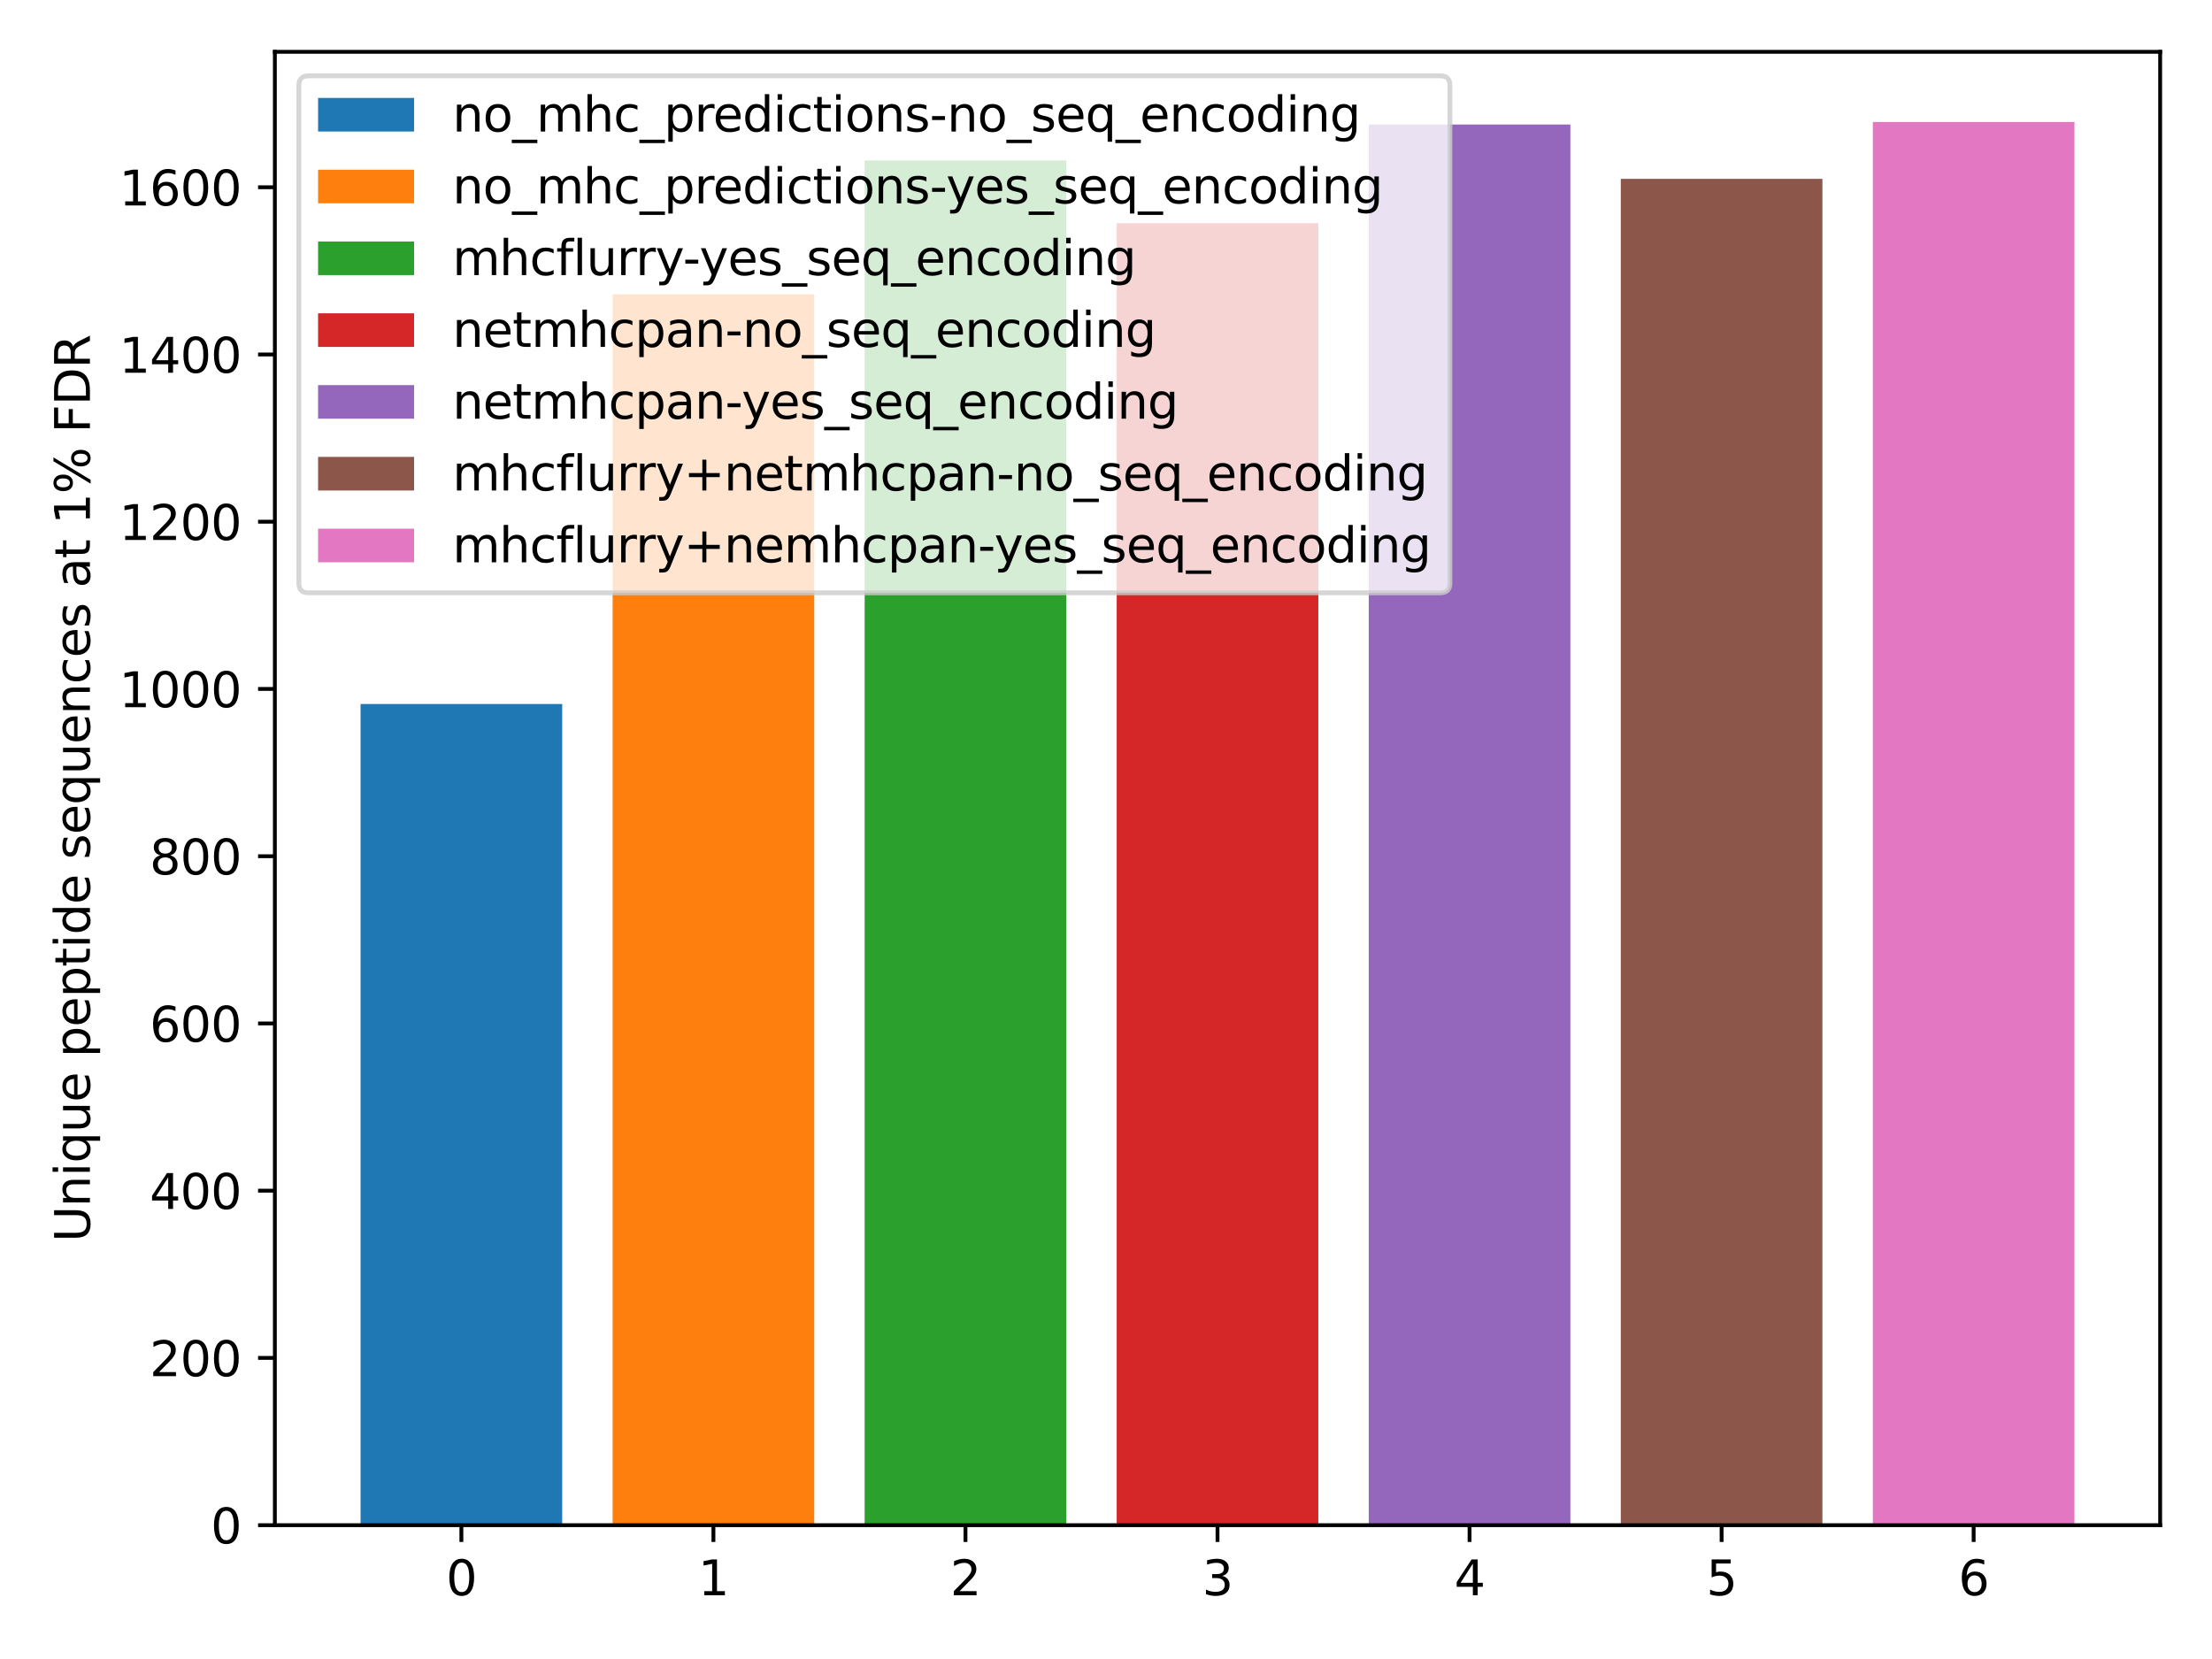<?xml version="1.0" encoding="utf-8" standalone="no"?>
<!DOCTYPE svg PUBLIC "-//W3C//DTD SVG 1.1//EN"
  "http://www.w3.org/Graphics/SVG/1.1/DTD/svg11.dtd">
<svg height="345.6pt" version="1.1" viewBox="0 0 460.8 345.6" width="460.8pt" xmlns="http://www.w3.org/2000/svg" xmlns:xlink="http://www.w3.org/1999/xlink">
 <defs>
  <style type="text/css">*{stroke-linecap:butt;stroke-linejoin:round;}</style>
 </defs>
 <g id="figure_1">
  <g id="patch_1">
   <path d="M 0 345.6 
L 460.8 345.6 
L 460.8 0 
L 0 0 
z
" style="fill:#ffffff;"/>
  </g>
  <g id="axes_1">
   <g id="patch_2">
    <path d="M 57.26 317.72 
L 450 317.72 
L 450 10.8 
L 57.26 10.8 
z
" style="fill:#ffffff;"/>
   </g>
   <g id="patch_3">
    <path clip-path="url(#p85701e0abe)" d="M 75.112 317.72 
L 117.116 317.72 
L 117.116 146.657 
L 75.112 146.657 
z
" style="fill:#1f77b4;"/>
   </g>
   <g id="patch_4">
    <path clip-path="url(#p85701e0abe)" d="M 127.617 317.72 
L 169.621 317.72 
L 169.621 61.3 
L 127.617 61.3 
z
" style="fill:#ff7f0e;"/>
   </g>
   <g id="patch_5">
    <path clip-path="url(#p85701e0abe)" d="M 180.123 317.72 
L 222.127 317.72 
L 222.127 33.428 
L 180.123 33.428 
z
" style="fill:#2ca02c;"/>
   </g>
   <g id="patch_6">
    <path clip-path="url(#p85701e0abe)" d="M 232.628 317.72 
L 274.632 317.72 
L 274.632 46.493 
L 232.628 46.493 
z
" style="fill:#d62728;"/>
   </g>
   <g id="patch_7">
    <path clip-path="url(#p85701e0abe)" d="M 285.133 317.72 
L 327.137 317.72 
L 327.137 25.938 
L 285.133 25.938 
z
" style="fill:#9467bd;"/>
   </g>
   <g id="patch_8">
    <path clip-path="url(#p85701e0abe)" d="M 337.639 317.72 
L 379.643 317.72 
L 379.643 37.261 
L 337.639 37.261 
z
" style="fill:#8c564b;"/>
   </g>
   <g id="patch_9">
    <path clip-path="url(#p85701e0abe)" d="M 390.144 317.72 
L 432.148 317.72 
L 432.148 25.415 
L 390.144 25.415 
z
" style="fill:#e377c2;"/>
   </g>
   <g id="matplotlib.axis_1">
    <g id="xtick_1">
     <g id="line2d_1">
      <defs>
       <path d="M 0 0 
L 0 3.5 
" id="mf5c3ab91fd" style="stroke:#000000;stroke-width:0.8;"/>
      </defs>
      <g>
       <use style="stroke:#000000;stroke-width:0.8;" x="96.114" xlink:href="#mf5c3ab91fd" y="317.72"/>
      </g>
     </g>
     <g id="text_1">
      <!-- 0 -->
      <g transform="translate(92.933 332.318)scale(0.1 -0.1)">
       <defs>
        <path d="M 2034 4250 
Q 1547 4250 1301 3770 
Q 1056 3291 1056 2328 
Q 1056 1369 1301 889 
Q 1547 409 2034 409 
Q 2525 409 2770 889 
Q 3016 1369 3016 2328 
Q 3016 3291 2770 3770 
Q 2525 4250 2034 4250 
z
M 2034 4750 
Q 2819 4750 3233 4129 
Q 3647 3509 3647 2328 
Q 3647 1150 3233 529 
Q 2819 -91 2034 -91 
Q 1250 -91 836 529 
Q 422 1150 422 2328 
Q 422 3509 836 4129 
Q 1250 4750 2034 4750 
z
" id="DejaVuSans-30" transform="scale(0.016)"/>
       </defs>
       <use xlink:href="#DejaVuSans-30"/>
      </g>
     </g>
    </g>
    <g id="xtick_2">
     <g id="line2d_2">
      <g>
       <use style="stroke:#000000;stroke-width:0.8;" x="148.619" xlink:href="#mf5c3ab91fd" y="317.72"/>
      </g>
     </g>
     <g id="text_2">
      <!-- 1 -->
      <g transform="translate(145.438 332.318)scale(0.1 -0.1)">
       <defs>
        <path d="M 794 531 
L 1825 531 
L 1825 4091 
L 703 3866 
L 703 4441 
L 1819 4666 
L 2450 4666 
L 2450 531 
L 3481 531 
L 3481 0 
L 794 0 
L 794 531 
z
" id="DejaVuSans-31" transform="scale(0.016)"/>
       </defs>
       <use xlink:href="#DejaVuSans-31"/>
      </g>
     </g>
    </g>
    <g id="xtick_3">
     <g id="line2d_3">
      <g>
       <use style="stroke:#000000;stroke-width:0.8;" x="201.125" xlink:href="#mf5c3ab91fd" y="317.72"/>
      </g>
     </g>
     <g id="text_3">
      <!-- 2 -->
      <g transform="translate(197.943 332.318)scale(0.1 -0.1)">
       <defs>
        <path d="M 1228 531 
L 3431 531 
L 3431 0 
L 469 0 
L 469 531 
Q 828 903 1448 1529 
Q 2069 2156 2228 2338 
Q 2531 2678 2651 2914 
Q 2772 3150 2772 3378 
Q 2772 3750 2511 3984 
Q 2250 4219 1831 4219 
Q 1534 4219 1204 4116 
Q 875 4013 500 3803 
L 500 4441 
Q 881 4594 1212 4672 
Q 1544 4750 1819 4750 
Q 2544 4750 2975 4387 
Q 3406 4025 3406 3419 
Q 3406 3131 3298 2873 
Q 3191 2616 2906 2266 
Q 2828 2175 2409 1742 
Q 1991 1309 1228 531 
z
" id="DejaVuSans-32" transform="scale(0.016)"/>
       </defs>
       <use xlink:href="#DejaVuSans-32"/>
      </g>
     </g>
    </g>
    <g id="xtick_4">
     <g id="line2d_4">
      <g>
       <use style="stroke:#000000;stroke-width:0.8;" x="253.63" xlink:href="#mf5c3ab91fd" y="317.72"/>
      </g>
     </g>
     <g id="text_4">
      <!-- 3 -->
      <g transform="translate(250.449 332.318)scale(0.1 -0.1)">
       <defs>
        <path d="M 2597 2516 
Q 3050 2419 3304 2112 
Q 3559 1806 3559 1356 
Q 3559 666 3084 287 
Q 2609 -91 1734 -91 
Q 1441 -91 1130 -33 
Q 819 25 488 141 
L 488 750 
Q 750 597 1062 519 
Q 1375 441 1716 441 
Q 2309 441 2620 675 
Q 2931 909 2931 1356 
Q 2931 1769 2642 2001 
Q 2353 2234 1838 2234 
L 1294 2234 
L 1294 2753 
L 1863 2753 
Q 2328 2753 2575 2939 
Q 2822 3125 2822 3475 
Q 2822 3834 2567 4026 
Q 2313 4219 1838 4219 
Q 1578 4219 1281 4162 
Q 984 4106 628 3988 
L 628 4550 
Q 988 4650 1302 4700 
Q 1616 4750 1894 4750 
Q 2613 4750 3031 4423 
Q 3450 4097 3450 3541 
Q 3450 3153 3228 2886 
Q 3006 2619 2597 2516 
z
" id="DejaVuSans-33" transform="scale(0.016)"/>
       </defs>
       <use xlink:href="#DejaVuSans-33"/>
      </g>
     </g>
    </g>
    <g id="xtick_5">
     <g id="line2d_5">
      <g>
       <use style="stroke:#000000;stroke-width:0.8;" x="306.135" xlink:href="#mf5c3ab91fd" y="317.72"/>
      </g>
     </g>
     <g id="text_5">
      <!-- 4 -->
      <g transform="translate(302.954 332.318)scale(0.1 -0.1)">
       <defs>
        <path d="M 2419 4116 
L 825 1625 
L 2419 1625 
L 2419 4116 
z
M 2253 4666 
L 3047 4666 
L 3047 1625 
L 3713 1625 
L 3713 1100 
L 3047 1100 
L 3047 0 
L 2419 0 
L 2419 1100 
L 313 1100 
L 313 1709 
L 2253 4666 
z
" id="DejaVuSans-34" transform="scale(0.016)"/>
       </defs>
       <use xlink:href="#DejaVuSans-34"/>
      </g>
     </g>
    </g>
    <g id="xtick_6">
     <g id="line2d_6">
      <g>
       <use style="stroke:#000000;stroke-width:0.8;" x="358.641" xlink:href="#mf5c3ab91fd" y="317.72"/>
      </g>
     </g>
     <g id="text_6">
      <!-- 5 -->
      <g transform="translate(355.459 332.318)scale(0.1 -0.1)">
       <defs>
        <path d="M 691 4666 
L 3169 4666 
L 3169 4134 
L 1269 4134 
L 1269 2991 
Q 1406 3038 1543 3061 
Q 1681 3084 1819 3084 
Q 2600 3084 3056 2656 
Q 3513 2228 3513 1497 
Q 3513 744 3044 326 
Q 2575 -91 1722 -91 
Q 1428 -91 1123 -41 
Q 819 9 494 109 
L 494 744 
Q 775 591 1075 516 
Q 1375 441 1709 441 
Q 2250 441 2565 725 
Q 2881 1009 2881 1497 
Q 2881 1984 2565 2268 
Q 2250 2553 1709 2553 
Q 1456 2553 1204 2497 
Q 953 2441 691 2322 
L 691 4666 
z
" id="DejaVuSans-35" transform="scale(0.016)"/>
       </defs>
       <use xlink:href="#DejaVuSans-35"/>
      </g>
     </g>
    </g>
    <g id="xtick_7">
     <g id="line2d_7">
      <g>
       <use style="stroke:#000000;stroke-width:0.8;" x="411.146" xlink:href="#mf5c3ab91fd" y="317.72"/>
      </g>
     </g>
     <g id="text_7">
      <!-- 6 -->
      <g transform="translate(407.965 332.318)scale(0.1 -0.1)">
       <defs>
        <path d="M 2113 2584 
Q 1688 2584 1439 2293 
Q 1191 2003 1191 1497 
Q 1191 994 1439 701 
Q 1688 409 2113 409 
Q 2538 409 2786 701 
Q 3034 994 3034 1497 
Q 3034 2003 2786 2293 
Q 2538 2584 2113 2584 
z
M 3366 4563 
L 3366 3988 
Q 3128 4100 2886 4159 
Q 2644 4219 2406 4219 
Q 1781 4219 1451 3797 
Q 1122 3375 1075 2522 
Q 1259 2794 1537 2939 
Q 1816 3084 2150 3084 
Q 2853 3084 3261 2657 
Q 3669 2231 3669 1497 
Q 3669 778 3244 343 
Q 2819 -91 2113 -91 
Q 1303 -91 875 529 
Q 447 1150 447 2328 
Q 447 3434 972 4092 
Q 1497 4750 2381 4750 
Q 2619 4750 2861 4703 
Q 3103 4656 3366 4563 
z
" id="DejaVuSans-36" transform="scale(0.016)"/>
       </defs>
       <use xlink:href="#DejaVuSans-36"/>
      </g>
     </g>
    </g>
   </g>
   <g id="matplotlib.axis_2">
    <g id="ytick_1">
     <g id="line2d_8">
      <defs>
       <path d="M 0 0 
L -3.5 0 
" id="mb3e8965f8a" style="stroke:#000000;stroke-width:0.8;"/>
      </defs>
      <g>
       <use style="stroke:#000000;stroke-width:0.8;" x="57.26" xlink:href="#mb3e8965f8a" y="317.72"/>
      </g>
     </g>
     <g id="text_8">
      <!-- 0 -->
      <g transform="translate(43.898 321.519)scale(0.1 -0.1)">
       <use xlink:href="#DejaVuSans-30"/>
      </g>
     </g>
    </g>
    <g id="ytick_2">
     <g id="line2d_9">
      <g>
       <use style="stroke:#000000;stroke-width:0.8;" x="57.26" xlink:href="#mb3e8965f8a" y="282.88"/>
      </g>
     </g>
     <g id="text_9">
      <!-- 200 -->
      <g transform="translate(31.172 286.68)scale(0.1 -0.1)">
       <use xlink:href="#DejaVuSans-32"/>
       <use x="63.623" xlink:href="#DejaVuSans-30"/>
       <use x="127.246" xlink:href="#DejaVuSans-30"/>
      </g>
     </g>
    </g>
    <g id="ytick_3">
     <g id="line2d_10">
      <g>
       <use style="stroke:#000000;stroke-width:0.8;" x="57.26" xlink:href="#mb3e8965f8a" y="248.041"/>
      </g>
     </g>
     <g id="text_10">
      <!-- 400 -->
      <g transform="translate(31.172 251.84)scale(0.1 -0.1)">
       <use xlink:href="#DejaVuSans-34"/>
       <use x="63.623" xlink:href="#DejaVuSans-30"/>
       <use x="127.246" xlink:href="#DejaVuSans-30"/>
      </g>
     </g>
    </g>
    <g id="ytick_4">
     <g id="line2d_11">
      <g>
       <use style="stroke:#000000;stroke-width:0.8;" x="57.26" xlink:href="#mb3e8965f8a" y="213.201"/>
      </g>
     </g>
     <g id="text_11">
      <!-- 600 -->
      <g transform="translate(31.172 217)scale(0.1 -0.1)">
       <use xlink:href="#DejaVuSans-36"/>
       <use x="63.623" xlink:href="#DejaVuSans-30"/>
       <use x="127.246" xlink:href="#DejaVuSans-30"/>
      </g>
     </g>
    </g>
    <g id="ytick_5">
     <g id="line2d_12">
      <g>
       <use style="stroke:#000000;stroke-width:0.8;" x="57.26" xlink:href="#mb3e8965f8a" y="178.361"/>
      </g>
     </g>
     <g id="text_12">
      <!-- 800 -->
      <g transform="translate(31.172 182.161)scale(0.1 -0.1)">
       <defs>
        <path d="M 2034 2216 
Q 1584 2216 1326 1975 
Q 1069 1734 1069 1313 
Q 1069 891 1326 650 
Q 1584 409 2034 409 
Q 2484 409 2743 651 
Q 3003 894 3003 1313 
Q 3003 1734 2745 1975 
Q 2488 2216 2034 2216 
z
M 1403 2484 
Q 997 2584 770 2862 
Q 544 3141 544 3541 
Q 544 4100 942 4425 
Q 1341 4750 2034 4750 
Q 2731 4750 3128 4425 
Q 3525 4100 3525 3541 
Q 3525 3141 3298 2862 
Q 3072 2584 2669 2484 
Q 3125 2378 3379 2068 
Q 3634 1759 3634 1313 
Q 3634 634 3220 271 
Q 2806 -91 2034 -91 
Q 1263 -91 848 271 
Q 434 634 434 1313 
Q 434 1759 690 2068 
Q 947 2378 1403 2484 
z
M 1172 3481 
Q 1172 3119 1398 2916 
Q 1625 2713 2034 2713 
Q 2441 2713 2670 2916 
Q 2900 3119 2900 3481 
Q 2900 3844 2670 4047 
Q 2441 4250 2034 4250 
Q 1625 4250 1398 4047 
Q 1172 3844 1172 3481 
z
" id="DejaVuSans-38" transform="scale(0.016)"/>
       </defs>
       <use xlink:href="#DejaVuSans-38"/>
       <use x="63.623" xlink:href="#DejaVuSans-30"/>
       <use x="127.246" xlink:href="#DejaVuSans-30"/>
      </g>
     </g>
    </g>
    <g id="ytick_6">
     <g id="line2d_13">
      <g>
       <use style="stroke:#000000;stroke-width:0.8;" x="57.26" xlink:href="#mb3e8965f8a" y="143.522"/>
      </g>
     </g>
     <g id="text_13">
      <!-- 1000 -->
      <g transform="translate(24.81 147.321)scale(0.1 -0.1)">
       <use xlink:href="#DejaVuSans-31"/>
       <use x="63.623" xlink:href="#DejaVuSans-30"/>
       <use x="127.246" xlink:href="#DejaVuSans-30"/>
       <use x="190.869" xlink:href="#DejaVuSans-30"/>
      </g>
     </g>
    </g>
    <g id="ytick_7">
     <g id="line2d_14">
      <g>
       <use style="stroke:#000000;stroke-width:0.8;" x="57.26" xlink:href="#mb3e8965f8a" y="108.682"/>
      </g>
     </g>
     <g id="text_14">
      <!-- 1200 -->
      <g transform="translate(24.81 112.481)scale(0.1 -0.1)">
       <use xlink:href="#DejaVuSans-31"/>
       <use x="63.623" xlink:href="#DejaVuSans-32"/>
       <use x="127.246" xlink:href="#DejaVuSans-30"/>
       <use x="190.869" xlink:href="#DejaVuSans-30"/>
      </g>
     </g>
    </g>
    <g id="ytick_8">
     <g id="line2d_15">
      <g>
       <use style="stroke:#000000;stroke-width:0.8;" x="57.26" xlink:href="#mb3e8965f8a" y="73.842"/>
      </g>
     </g>
     <g id="text_15">
      <!-- 1400 -->
      <g transform="translate(24.81 77.642)scale(0.1 -0.1)">
       <use xlink:href="#DejaVuSans-31"/>
       <use x="63.623" xlink:href="#DejaVuSans-34"/>
       <use x="127.246" xlink:href="#DejaVuSans-30"/>
       <use x="190.869" xlink:href="#DejaVuSans-30"/>
      </g>
     </g>
    </g>
    <g id="ytick_9">
     <g id="line2d_16">
      <g>
       <use style="stroke:#000000;stroke-width:0.8;" x="57.26" xlink:href="#mb3e8965f8a" y="39.003"/>
      </g>
     </g>
     <g id="text_16">
      <!-- 1600 -->
      <g transform="translate(24.81 42.802)scale(0.1 -0.1)">
       <use xlink:href="#DejaVuSans-31"/>
       <use x="63.623" xlink:href="#DejaVuSans-36"/>
       <use x="127.246" xlink:href="#DejaVuSans-30"/>
       <use x="190.869" xlink:href="#DejaVuSans-30"/>
      </g>
     </g>
    </g>
    <g id="text_17">
     <!-- Unique peptide sequences at 1% FDR -->
     <g transform="translate(18.73 258.723)rotate(-90)scale(0.1 -0.1)">
      <defs>
       <path d="M 556 4666 
L 1191 4666 
L 1191 1831 
Q 1191 1081 1462 751 
Q 1734 422 2344 422 
Q 2950 422 3222 751 
Q 3494 1081 3494 1831 
L 3494 4666 
L 4128 4666 
L 4128 1753 
Q 4128 841 3676 375 
Q 3225 -91 2344 -91 
Q 1459 -91 1007 375 
Q 556 841 556 1753 
L 556 4666 
z
" id="DejaVuSans-55" transform="scale(0.016)"/>
       <path d="M 3513 2113 
L 3513 0 
L 2938 0 
L 2938 2094 
Q 2938 2591 2744 2837 
Q 2550 3084 2163 3084 
Q 1697 3084 1428 2787 
Q 1159 2491 1159 1978 
L 1159 0 
L 581 0 
L 581 3500 
L 1159 3500 
L 1159 2956 
Q 1366 3272 1645 3428 
Q 1925 3584 2291 3584 
Q 2894 3584 3203 3211 
Q 3513 2838 3513 2113 
z
" id="DejaVuSans-6e" transform="scale(0.016)"/>
       <path d="M 603 3500 
L 1178 3500 
L 1178 0 
L 603 0 
L 603 3500 
z
M 603 4863 
L 1178 4863 
L 1178 4134 
L 603 4134 
L 603 4863 
z
" id="DejaVuSans-69" transform="scale(0.016)"/>
       <path d="M 947 1747 
Q 947 1113 1208 752 
Q 1469 391 1925 391 
Q 2381 391 2643 752 
Q 2906 1113 2906 1747 
Q 2906 2381 2643 2742 
Q 2381 3103 1925 3103 
Q 1469 3103 1208 2742 
Q 947 2381 947 1747 
z
M 2906 525 
Q 2725 213 2448 61 
Q 2172 -91 1784 -91 
Q 1150 -91 751 415 
Q 353 922 353 1747 
Q 353 2572 751 3078 
Q 1150 3584 1784 3584 
Q 2172 3584 2448 3432 
Q 2725 3281 2906 2969 
L 2906 3500 
L 3481 3500 
L 3481 -1331 
L 2906 -1331 
L 2906 525 
z
" id="DejaVuSans-71" transform="scale(0.016)"/>
       <path d="M 544 1381 
L 544 3500 
L 1119 3500 
L 1119 1403 
Q 1119 906 1312 657 
Q 1506 409 1894 409 
Q 2359 409 2629 706 
Q 2900 1003 2900 1516 
L 2900 3500 
L 3475 3500 
L 3475 0 
L 2900 0 
L 2900 538 
Q 2691 219 2414 64 
Q 2138 -91 1772 -91 
Q 1169 -91 856 284 
Q 544 659 544 1381 
z
M 1991 3584 
L 1991 3584 
z
" id="DejaVuSans-75" transform="scale(0.016)"/>
       <path d="M 3597 1894 
L 3597 1613 
L 953 1613 
Q 991 1019 1311 708 
Q 1631 397 2203 397 
Q 2534 397 2845 478 
Q 3156 559 3463 722 
L 3463 178 
Q 3153 47 2828 -22 
Q 2503 -91 2169 -91 
Q 1331 -91 842 396 
Q 353 884 353 1716 
Q 353 2575 817 3079 
Q 1281 3584 2069 3584 
Q 2775 3584 3186 3129 
Q 3597 2675 3597 1894 
z
M 3022 2063 
Q 3016 2534 2758 2815 
Q 2500 3097 2075 3097 
Q 1594 3097 1305 2825 
Q 1016 2553 972 2059 
L 3022 2063 
z
" id="DejaVuSans-65" transform="scale(0.016)"/>
       <path id="DejaVuSans-20" transform="scale(0.016)"/>
       <path d="M 1159 525 
L 1159 -1331 
L 581 -1331 
L 581 3500 
L 1159 3500 
L 1159 2969 
Q 1341 3281 1617 3432 
Q 1894 3584 2278 3584 
Q 2916 3584 3314 3078 
Q 3713 2572 3713 1747 
Q 3713 922 3314 415 
Q 2916 -91 2278 -91 
Q 1894 -91 1617 61 
Q 1341 213 1159 525 
z
M 3116 1747 
Q 3116 2381 2855 2742 
Q 2594 3103 2138 3103 
Q 1681 3103 1420 2742 
Q 1159 2381 1159 1747 
Q 1159 1113 1420 752 
Q 1681 391 2138 391 
Q 2594 391 2855 752 
Q 3116 1113 3116 1747 
z
" id="DejaVuSans-70" transform="scale(0.016)"/>
       <path d="M 1172 4494 
L 1172 3500 
L 2356 3500 
L 2356 3053 
L 1172 3053 
L 1172 1153 
Q 1172 725 1289 603 
Q 1406 481 1766 481 
L 2356 481 
L 2356 0 
L 1766 0 
Q 1100 0 847 248 
Q 594 497 594 1153 
L 594 3053 
L 172 3053 
L 172 3500 
L 594 3500 
L 594 4494 
L 1172 4494 
z
" id="DejaVuSans-74" transform="scale(0.016)"/>
       <path d="M 2906 2969 
L 2906 4863 
L 3481 4863 
L 3481 0 
L 2906 0 
L 2906 525 
Q 2725 213 2448 61 
Q 2172 -91 1784 -91 
Q 1150 -91 751 415 
Q 353 922 353 1747 
Q 353 2572 751 3078 
Q 1150 3584 1784 3584 
Q 2172 3584 2448 3432 
Q 2725 3281 2906 2969 
z
M 947 1747 
Q 947 1113 1208 752 
Q 1469 391 1925 391 
Q 2381 391 2643 752 
Q 2906 1113 2906 1747 
Q 2906 2381 2643 2742 
Q 2381 3103 1925 3103 
Q 1469 3103 1208 2742 
Q 947 2381 947 1747 
z
" id="DejaVuSans-64" transform="scale(0.016)"/>
       <path d="M 2834 3397 
L 2834 2853 
Q 2591 2978 2328 3040 
Q 2066 3103 1784 3103 
Q 1356 3103 1142 2972 
Q 928 2841 928 2578 
Q 928 2378 1081 2264 
Q 1234 2150 1697 2047 
L 1894 2003 
Q 2506 1872 2764 1633 
Q 3022 1394 3022 966 
Q 3022 478 2636 193 
Q 2250 -91 1575 -91 
Q 1294 -91 989 -36 
Q 684 19 347 128 
L 347 722 
Q 666 556 975 473 
Q 1284 391 1588 391 
Q 1994 391 2212 530 
Q 2431 669 2431 922 
Q 2431 1156 2273 1281 
Q 2116 1406 1581 1522 
L 1381 1569 
Q 847 1681 609 1914 
Q 372 2147 372 2553 
Q 372 3047 722 3315 
Q 1072 3584 1716 3584 
Q 2034 3584 2315 3537 
Q 2597 3491 2834 3397 
z
" id="DejaVuSans-73" transform="scale(0.016)"/>
       <path d="M 3122 3366 
L 3122 2828 
Q 2878 2963 2633 3030 
Q 2388 3097 2138 3097 
Q 1578 3097 1268 2742 
Q 959 2388 959 1747 
Q 959 1106 1268 751 
Q 1578 397 2138 397 
Q 2388 397 2633 464 
Q 2878 531 3122 666 
L 3122 134 
Q 2881 22 2623 -34 
Q 2366 -91 2075 -91 
Q 1284 -91 818 406 
Q 353 903 353 1747 
Q 353 2603 823 3093 
Q 1294 3584 2113 3584 
Q 2378 3584 2631 3529 
Q 2884 3475 3122 3366 
z
" id="DejaVuSans-63" transform="scale(0.016)"/>
       <path d="M 2194 1759 
Q 1497 1759 1228 1600 
Q 959 1441 959 1056 
Q 959 750 1161 570 
Q 1363 391 1709 391 
Q 2188 391 2477 730 
Q 2766 1069 2766 1631 
L 2766 1759 
L 2194 1759 
z
M 3341 1997 
L 3341 0 
L 2766 0 
L 2766 531 
Q 2569 213 2275 61 
Q 1981 -91 1556 -91 
Q 1019 -91 701 211 
Q 384 513 384 1019 
Q 384 1609 779 1909 
Q 1175 2209 1959 2209 
L 2766 2209 
L 2766 2266 
Q 2766 2663 2505 2880 
Q 2244 3097 1772 3097 
Q 1472 3097 1187 3025 
Q 903 2953 641 2809 
L 641 3341 
Q 956 3463 1253 3523 
Q 1550 3584 1831 3584 
Q 2591 3584 2966 3190 
Q 3341 2797 3341 1997 
z
" id="DejaVuSans-61" transform="scale(0.016)"/>
       <path d="M 4653 2053 
Q 4381 2053 4226 1822 
Q 4072 1591 4072 1178 
Q 4072 772 4226 539 
Q 4381 306 4653 306 
Q 4919 306 5073 539 
Q 5228 772 5228 1178 
Q 5228 1588 5073 1820 
Q 4919 2053 4653 2053 
z
M 4653 2450 
Q 5147 2450 5437 2106 
Q 5728 1763 5728 1178 
Q 5728 594 5436 251 
Q 5144 -91 4653 -91 
Q 4153 -91 3862 251 
Q 3572 594 3572 1178 
Q 3572 1766 3864 2108 
Q 4156 2450 4653 2450 
z
M 1428 4353 
Q 1159 4353 1004 4120 
Q 850 3888 850 3481 
Q 850 3069 1003 2837 
Q 1156 2606 1428 2606 
Q 1700 2606 1854 2837 
Q 2009 3069 2009 3481 
Q 2009 3884 1853 4118 
Q 1697 4353 1428 4353 
z
M 4250 4750 
L 4750 4750 
L 1831 -91 
L 1331 -91 
L 4250 4750 
z
M 1428 4750 
Q 1922 4750 2215 4408 
Q 2509 4066 2509 3481 
Q 2509 2891 2217 2550 
Q 1925 2209 1428 2209 
Q 931 2209 642 2551 
Q 353 2894 353 3481 
Q 353 4063 643 4406 
Q 934 4750 1428 4750 
z
" id="DejaVuSans-25" transform="scale(0.016)"/>
       <path d="M 628 4666 
L 3309 4666 
L 3309 4134 
L 1259 4134 
L 1259 2759 
L 3109 2759 
L 3109 2228 
L 1259 2228 
L 1259 0 
L 628 0 
L 628 4666 
z
" id="DejaVuSans-46" transform="scale(0.016)"/>
       <path d="M 1259 4147 
L 1259 519 
L 2022 519 
Q 2988 519 3436 956 
Q 3884 1394 3884 2338 
Q 3884 3275 3436 3711 
Q 2988 4147 2022 4147 
L 1259 4147 
z
M 628 4666 
L 1925 4666 
Q 3281 4666 3915 4102 
Q 4550 3538 4550 2338 
Q 4550 1131 3912 565 
Q 3275 0 1925 0 
L 628 0 
L 628 4666 
z
" id="DejaVuSans-44" transform="scale(0.016)"/>
       <path d="M 2841 2188 
Q 3044 2119 3236 1894 
Q 3428 1669 3622 1275 
L 4263 0 
L 3584 0 
L 2988 1197 
Q 2756 1666 2539 1819 
Q 2322 1972 1947 1972 
L 1259 1972 
L 1259 0 
L 628 0 
L 628 4666 
L 2053 4666 
Q 2853 4666 3247 4331 
Q 3641 3997 3641 3322 
Q 3641 2881 3436 2590 
Q 3231 2300 2841 2188 
z
M 1259 4147 
L 1259 2491 
L 2053 2491 
Q 2509 2491 2742 2702 
Q 2975 2913 2975 3322 
Q 2975 3731 2742 3939 
Q 2509 4147 2053 4147 
L 1259 4147 
z
" id="DejaVuSans-52" transform="scale(0.016)"/>
      </defs>
      <use xlink:href="#DejaVuSans-55"/>
      <use x="73.193" xlink:href="#DejaVuSans-6e"/>
      <use x="136.572" xlink:href="#DejaVuSans-69"/>
      <use x="164.355" xlink:href="#DejaVuSans-71"/>
      <use x="227.832" xlink:href="#DejaVuSans-75"/>
      <use x="291.211" xlink:href="#DejaVuSans-65"/>
      <use x="352.734" xlink:href="#DejaVuSans-20"/>
      <use x="384.521" xlink:href="#DejaVuSans-70"/>
      <use x="447.998" xlink:href="#DejaVuSans-65"/>
      <use x="509.521" xlink:href="#DejaVuSans-70"/>
      <use x="572.998" xlink:href="#DejaVuSans-74"/>
      <use x="612.207" xlink:href="#DejaVuSans-69"/>
      <use x="639.99" xlink:href="#DejaVuSans-64"/>
      <use x="703.467" xlink:href="#DejaVuSans-65"/>
      <use x="764.99" xlink:href="#DejaVuSans-20"/>
      <use x="796.777" xlink:href="#DejaVuSans-73"/>
      <use x="848.877" xlink:href="#DejaVuSans-65"/>
      <use x="910.4" xlink:href="#DejaVuSans-71"/>
      <use x="973.877" xlink:href="#DejaVuSans-75"/>
      <use x="1037.256" xlink:href="#DejaVuSans-65"/>
      <use x="1098.779" xlink:href="#DejaVuSans-6e"/>
      <use x="1162.158" xlink:href="#DejaVuSans-63"/>
      <use x="1217.139" xlink:href="#DejaVuSans-65"/>
      <use x="1278.662" xlink:href="#DejaVuSans-73"/>
      <use x="1330.762" xlink:href="#DejaVuSans-20"/>
      <use x="1362.549" xlink:href="#DejaVuSans-61"/>
      <use x="1423.828" xlink:href="#DejaVuSans-74"/>
      <use x="1463.037" xlink:href="#DejaVuSans-20"/>
      <use x="1494.824" xlink:href="#DejaVuSans-31"/>
      <use x="1558.447" xlink:href="#DejaVuSans-25"/>
      <use x="1653.467" xlink:href="#DejaVuSans-20"/>
      <use x="1685.254" xlink:href="#DejaVuSans-46"/>
      <use x="1742.773" xlink:href="#DejaVuSans-44"/>
      <use x="1819.775" xlink:href="#DejaVuSans-52"/>
     </g>
    </g>
   </g>
   <g id="patch_10">
    <path d="M 57.26 317.72 
L 57.26 10.8 
" style="fill:none;stroke:#000000;stroke-linecap:square;stroke-linejoin:miter;stroke-width:0.8;"/>
   </g>
   <g id="patch_11">
    <path d="M 450 317.72 
L 450 10.8 
" style="fill:none;stroke:#000000;stroke-linecap:square;stroke-linejoin:miter;stroke-width:0.8;"/>
   </g>
   <g id="patch_12">
    <path d="M 57.26 317.72 
L 450 317.72 
" style="fill:none;stroke:#000000;stroke-linecap:square;stroke-linejoin:miter;stroke-width:0.8;"/>
   </g>
   <g id="patch_13">
    <path d="M 57.26 10.8 
L 450 10.8 
" style="fill:none;stroke:#000000;stroke-linecap:square;stroke-linejoin:miter;stroke-width:0.8;"/>
   </g>
   <g id="legend_1">
    <g id="patch_14">
     <path d="M 64.26 123.494 
L 300.044 123.494 
Q 302.044 123.494 302.044 121.494 
L 302.044 17.8 
Q 302.044 15.8 300.044 15.8 
L 64.26 15.8 
Q 62.26 15.8 62.26 17.8 
L 62.26 121.494 
Q 62.26 123.494 64.26 123.494 
z
" style="fill:#ffffff;opacity:0.8;stroke:#cccccc;stroke-linejoin:miter;"/>
    </g>
    <g id="patch_15">
     <path d="M 66.26 27.398 
L 86.26 27.398 
L 86.26 20.398 
L 66.26 20.398 
z
" style="fill:#1f77b4;"/>
    </g>
    <g id="text_18">
     <!-- no_mhc_predictions-no_seq_encoding -->
     <g transform="translate(94.26 27.398)scale(0.1 -0.1)">
      <defs>
       <path d="M 1959 3097 
Q 1497 3097 1228 2736 
Q 959 2375 959 1747 
Q 959 1119 1226 758 
Q 1494 397 1959 397 
Q 2419 397 2687 759 
Q 2956 1122 2956 1747 
Q 2956 2369 2687 2733 
Q 2419 3097 1959 3097 
z
M 1959 3584 
Q 2709 3584 3137 3096 
Q 3566 2609 3566 1747 
Q 3566 888 3137 398 
Q 2709 -91 1959 -91 
Q 1206 -91 779 398 
Q 353 888 353 1747 
Q 353 2609 779 3096 
Q 1206 3584 1959 3584 
z
" id="DejaVuSans-6f" transform="scale(0.016)"/>
       <path d="M 3263 -1063 
L 3263 -1509 
L -63 -1509 
L -63 -1063 
L 3263 -1063 
z
" id="DejaVuSans-5f" transform="scale(0.016)"/>
       <path d="M 3328 2828 
Q 3544 3216 3844 3400 
Q 4144 3584 4550 3584 
Q 5097 3584 5394 3201 
Q 5691 2819 5691 2113 
L 5691 0 
L 5113 0 
L 5113 2094 
Q 5113 2597 4934 2840 
Q 4756 3084 4391 3084 
Q 3944 3084 3684 2787 
Q 3425 2491 3425 1978 
L 3425 0 
L 2847 0 
L 2847 2094 
Q 2847 2600 2669 2842 
Q 2491 3084 2119 3084 
Q 1678 3084 1418 2786 
Q 1159 2488 1159 1978 
L 1159 0 
L 581 0 
L 581 3500 
L 1159 3500 
L 1159 2956 
Q 1356 3278 1631 3431 
Q 1906 3584 2284 3584 
Q 2666 3584 2933 3390 
Q 3200 3197 3328 2828 
z
" id="DejaVuSans-6d" transform="scale(0.016)"/>
       <path d="M 3513 2113 
L 3513 0 
L 2938 0 
L 2938 2094 
Q 2938 2591 2744 2837 
Q 2550 3084 2163 3084 
Q 1697 3084 1428 2787 
Q 1159 2491 1159 1978 
L 1159 0 
L 581 0 
L 581 4863 
L 1159 4863 
L 1159 2956 
Q 1366 3272 1645 3428 
Q 1925 3584 2291 3584 
Q 2894 3584 3203 3211 
Q 3513 2838 3513 2113 
z
" id="DejaVuSans-68" transform="scale(0.016)"/>
       <path d="M 2631 2963 
Q 2534 3019 2420 3045 
Q 2306 3072 2169 3072 
Q 1681 3072 1420 2755 
Q 1159 2438 1159 1844 
L 1159 0 
L 581 0 
L 581 3500 
L 1159 3500 
L 1159 2956 
Q 1341 3275 1631 3429 
Q 1922 3584 2338 3584 
Q 2397 3584 2469 3576 
Q 2541 3569 2628 3553 
L 2631 2963 
z
" id="DejaVuSans-72" transform="scale(0.016)"/>
       <path d="M 313 2009 
L 1997 2009 
L 1997 1497 
L 313 1497 
L 313 2009 
z
" id="DejaVuSans-2d" transform="scale(0.016)"/>
       <path d="M 2906 1791 
Q 2906 2416 2648 2759 
Q 2391 3103 1925 3103 
Q 1463 3103 1205 2759 
Q 947 2416 947 1791 
Q 947 1169 1205 825 
Q 1463 481 1925 481 
Q 2391 481 2648 825 
Q 2906 1169 2906 1791 
z
M 3481 434 
Q 3481 -459 3084 -895 
Q 2688 -1331 1869 -1331 
Q 1566 -1331 1297 -1286 
Q 1028 -1241 775 -1147 
L 775 -588 
Q 1028 -725 1275 -790 
Q 1522 -856 1778 -856 
Q 2344 -856 2625 -561 
Q 2906 -266 2906 331 
L 2906 616 
Q 2728 306 2450 153 
Q 2172 0 1784 0 
Q 1141 0 747 490 
Q 353 981 353 1791 
Q 353 2603 747 3093 
Q 1141 3584 1784 3584 
Q 2172 3584 2450 3431 
Q 2728 3278 2906 2969 
L 2906 3500 
L 3481 3500 
L 3481 434 
z
" id="DejaVuSans-67" transform="scale(0.016)"/>
      </defs>
      <use xlink:href="#DejaVuSans-6e"/>
      <use x="63.379" xlink:href="#DejaVuSans-6f"/>
      <use x="124.561" xlink:href="#DejaVuSans-5f"/>
      <use x="174.561" xlink:href="#DejaVuSans-6d"/>
      <use x="271.973" xlink:href="#DejaVuSans-68"/>
      <use x="335.352" xlink:href="#DejaVuSans-63"/>
      <use x="390.332" xlink:href="#DejaVuSans-5f"/>
      <use x="440.332" xlink:href="#DejaVuSans-70"/>
      <use x="503.809" xlink:href="#DejaVuSans-72"/>
      <use x="542.672" xlink:href="#DejaVuSans-65"/>
      <use x="604.195" xlink:href="#DejaVuSans-64"/>
      <use x="667.672" xlink:href="#DejaVuSans-69"/>
      <use x="695.455" xlink:href="#DejaVuSans-63"/>
      <use x="750.436" xlink:href="#DejaVuSans-74"/>
      <use x="789.645" xlink:href="#DejaVuSans-69"/>
      <use x="817.428" xlink:href="#DejaVuSans-6f"/>
      <use x="878.609" xlink:href="#DejaVuSans-6e"/>
      <use x="941.988" xlink:href="#DejaVuSans-73"/>
      <use x="994.088" xlink:href="#DejaVuSans-2d"/>
      <use x="1030.172" xlink:href="#DejaVuSans-6e"/>
      <use x="1093.551" xlink:href="#DejaVuSans-6f"/>
      <use x="1154.732" xlink:href="#DejaVuSans-5f"/>
      <use x="1204.732" xlink:href="#DejaVuSans-73"/>
      <use x="1256.832" xlink:href="#DejaVuSans-65"/>
      <use x="1318.355" xlink:href="#DejaVuSans-71"/>
      <use x="1381.832" xlink:href="#DejaVuSans-5f"/>
      <use x="1431.832" xlink:href="#DejaVuSans-65"/>
      <use x="1493.355" xlink:href="#DejaVuSans-6e"/>
      <use x="1556.734" xlink:href="#DejaVuSans-63"/>
      <use x="1611.715" xlink:href="#DejaVuSans-6f"/>
      <use x="1672.896" xlink:href="#DejaVuSans-64"/>
      <use x="1736.373" xlink:href="#DejaVuSans-69"/>
      <use x="1764.156" xlink:href="#DejaVuSans-6e"/>
      <use x="1827.535" xlink:href="#DejaVuSans-67"/>
     </g>
    </g>
    <g id="patch_16">
     <path d="M 66.26 42.355 
L 86.26 42.355 
L 86.26 35.355 
L 66.26 35.355 
z
" style="fill:#ff7f0e;"/>
    </g>
    <g id="text_19">
     <!-- no_mhc_predictions-yes_seq_encoding -->
     <g transform="translate(94.26 42.355)scale(0.1 -0.1)">
      <defs>
       <path d="M 2059 -325 
Q 1816 -950 1584 -1140 
Q 1353 -1331 966 -1331 
L 506 -1331 
L 506 -850 
L 844 -850 
Q 1081 -850 1212 -737 
Q 1344 -625 1503 -206 
L 1606 56 
L 191 3500 
L 800 3500 
L 1894 763 
L 2988 3500 
L 3597 3500 
L 2059 -325 
z
" id="DejaVuSans-79" transform="scale(0.016)"/>
      </defs>
      <use xlink:href="#DejaVuSans-6e"/>
      <use x="63.379" xlink:href="#DejaVuSans-6f"/>
      <use x="124.561" xlink:href="#DejaVuSans-5f"/>
      <use x="174.561" xlink:href="#DejaVuSans-6d"/>
      <use x="271.973" xlink:href="#DejaVuSans-68"/>
      <use x="335.352" xlink:href="#DejaVuSans-63"/>
      <use x="390.332" xlink:href="#DejaVuSans-5f"/>
      <use x="440.332" xlink:href="#DejaVuSans-70"/>
      <use x="503.809" xlink:href="#DejaVuSans-72"/>
      <use x="542.672" xlink:href="#DejaVuSans-65"/>
      <use x="604.195" xlink:href="#DejaVuSans-64"/>
      <use x="667.672" xlink:href="#DejaVuSans-69"/>
      <use x="695.455" xlink:href="#DejaVuSans-63"/>
      <use x="750.436" xlink:href="#DejaVuSans-74"/>
      <use x="789.645" xlink:href="#DejaVuSans-69"/>
      <use x="817.428" xlink:href="#DejaVuSans-6f"/>
      <use x="878.609" xlink:href="#DejaVuSans-6e"/>
      <use x="941.988" xlink:href="#DejaVuSans-73"/>
      <use x="994.088" xlink:href="#DejaVuSans-2d"/>
      <use x="1028.422" xlink:href="#DejaVuSans-79"/>
      <use x="1087.602" xlink:href="#DejaVuSans-65"/>
      <use x="1149.125" xlink:href="#DejaVuSans-73"/>
      <use x="1201.225" xlink:href="#DejaVuSans-5f"/>
      <use x="1251.225" xlink:href="#DejaVuSans-73"/>
      <use x="1303.324" xlink:href="#DejaVuSans-65"/>
      <use x="1364.848" xlink:href="#DejaVuSans-71"/>
      <use x="1428.324" xlink:href="#DejaVuSans-5f"/>
      <use x="1478.324" xlink:href="#DejaVuSans-65"/>
      <use x="1539.848" xlink:href="#DejaVuSans-6e"/>
      <use x="1603.227" xlink:href="#DejaVuSans-63"/>
      <use x="1658.207" xlink:href="#DejaVuSans-6f"/>
      <use x="1719.389" xlink:href="#DejaVuSans-64"/>
      <use x="1782.865" xlink:href="#DejaVuSans-69"/>
      <use x="1810.648" xlink:href="#DejaVuSans-6e"/>
      <use x="1874.027" xlink:href="#DejaVuSans-67"/>
     </g>
    </g>
    <g id="patch_17">
     <path d="M 66.26 57.311 
L 86.26 57.311 
L 86.26 50.311 
L 66.26 50.311 
z
" style="fill:#2ca02c;"/>
    </g>
    <g id="text_20">
     <!-- mhcflurry-yes_seq_encoding -->
     <g transform="translate(94.26 57.311)scale(0.1 -0.1)">
      <defs>
       <path d="M 2375 4863 
L 2375 4384 
L 1825 4384 
Q 1516 4384 1395 4259 
Q 1275 4134 1275 3809 
L 1275 3500 
L 2222 3500 
L 2222 3053 
L 1275 3053 
L 1275 0 
L 697 0 
L 697 3053 
L 147 3053 
L 147 3500 
L 697 3500 
L 697 3744 
Q 697 4328 969 4595 
Q 1241 4863 1831 4863 
L 2375 4863 
z
" id="DejaVuSans-66" transform="scale(0.016)"/>
       <path d="M 603 4863 
L 1178 4863 
L 1178 0 
L 603 0 
L 603 4863 
z
" id="DejaVuSans-6c" transform="scale(0.016)"/>
      </defs>
      <use xlink:href="#DejaVuSans-6d"/>
      <use x="97.412" xlink:href="#DejaVuSans-68"/>
      <use x="160.791" xlink:href="#DejaVuSans-63"/>
      <use x="215.771" xlink:href="#DejaVuSans-66"/>
      <use x="250.977" xlink:href="#DejaVuSans-6c"/>
      <use x="278.76" xlink:href="#DejaVuSans-75"/>
      <use x="342.139" xlink:href="#DejaVuSans-72"/>
      <use x="381.502" xlink:href="#DejaVuSans-72"/>
      <use x="422.615" xlink:href="#DejaVuSans-79"/>
      <use x="480.045" xlink:href="#DejaVuSans-2d"/>
      <use x="514.379" xlink:href="#DejaVuSans-79"/>
      <use x="573.559" xlink:href="#DejaVuSans-65"/>
      <use x="635.082" xlink:href="#DejaVuSans-73"/>
      <use x="687.182" xlink:href="#DejaVuSans-5f"/>
      <use x="737.182" xlink:href="#DejaVuSans-73"/>
      <use x="789.281" xlink:href="#DejaVuSans-65"/>
      <use x="850.805" xlink:href="#DejaVuSans-71"/>
      <use x="914.281" xlink:href="#DejaVuSans-5f"/>
      <use x="964.281" xlink:href="#DejaVuSans-65"/>
      <use x="1025.805" xlink:href="#DejaVuSans-6e"/>
      <use x="1089.184" xlink:href="#DejaVuSans-63"/>
      <use x="1144.164" xlink:href="#DejaVuSans-6f"/>
      <use x="1205.346" xlink:href="#DejaVuSans-64"/>
      <use x="1268.822" xlink:href="#DejaVuSans-69"/>
      <use x="1296.605" xlink:href="#DejaVuSans-6e"/>
      <use x="1359.984" xlink:href="#DejaVuSans-67"/>
     </g>
    </g>
    <g id="patch_18">
     <path d="M 66.26 72.267 
L 86.26 72.267 
L 86.26 65.267 
L 66.26 65.267 
z
" style="fill:#d62728;"/>
    </g>
    <g id="text_21">
     <!-- netmhcpan-no_seq_encoding -->
     <g transform="translate(94.26 72.267)scale(0.1 -0.1)">
      <use xlink:href="#DejaVuSans-6e"/>
      <use x="63.379" xlink:href="#DejaVuSans-65"/>
      <use x="124.902" xlink:href="#DejaVuSans-74"/>
      <use x="164.111" xlink:href="#DejaVuSans-6d"/>
      <use x="261.523" xlink:href="#DejaVuSans-68"/>
      <use x="324.902" xlink:href="#DejaVuSans-63"/>
      <use x="379.883" xlink:href="#DejaVuSans-70"/>
      <use x="443.359" xlink:href="#DejaVuSans-61"/>
      <use x="504.639" xlink:href="#DejaVuSans-6e"/>
      <use x="568.018" xlink:href="#DejaVuSans-2d"/>
      <use x="604.102" xlink:href="#DejaVuSans-6e"/>
      <use x="667.48" xlink:href="#DejaVuSans-6f"/>
      <use x="728.662" xlink:href="#DejaVuSans-5f"/>
      <use x="778.662" xlink:href="#DejaVuSans-73"/>
      <use x="830.762" xlink:href="#DejaVuSans-65"/>
      <use x="892.285" xlink:href="#DejaVuSans-71"/>
      <use x="955.762" xlink:href="#DejaVuSans-5f"/>
      <use x="1005.762" xlink:href="#DejaVuSans-65"/>
      <use x="1067.285" xlink:href="#DejaVuSans-6e"/>
      <use x="1130.664" xlink:href="#DejaVuSans-63"/>
      <use x="1185.645" xlink:href="#DejaVuSans-6f"/>
      <use x="1246.826" xlink:href="#DejaVuSans-64"/>
      <use x="1310.303" xlink:href="#DejaVuSans-69"/>
      <use x="1338.086" xlink:href="#DejaVuSans-6e"/>
      <use x="1401.465" xlink:href="#DejaVuSans-67"/>
     </g>
    </g>
    <g id="patch_19">
     <path d="M 66.26 87.223 
L 86.26 87.223 
L 86.26 80.223 
L 66.26 80.223 
z
" style="fill:#9467bd;"/>
    </g>
    <g id="text_22">
     <!-- netmhcpan-yes_seq_encoding -->
     <g transform="translate(94.26 87.223)scale(0.1 -0.1)">
      <use xlink:href="#DejaVuSans-6e"/>
      <use x="63.379" xlink:href="#DejaVuSans-65"/>
      <use x="124.902" xlink:href="#DejaVuSans-74"/>
      <use x="164.111" xlink:href="#DejaVuSans-6d"/>
      <use x="261.523" xlink:href="#DejaVuSans-68"/>
      <use x="324.902" xlink:href="#DejaVuSans-63"/>
      <use x="379.883" xlink:href="#DejaVuSans-70"/>
      <use x="443.359" xlink:href="#DejaVuSans-61"/>
      <use x="504.639" xlink:href="#DejaVuSans-6e"/>
      <use x="568.018" xlink:href="#DejaVuSans-2d"/>
      <use x="602.352" xlink:href="#DejaVuSans-79"/>
      <use x="661.531" xlink:href="#DejaVuSans-65"/>
      <use x="723.055" xlink:href="#DejaVuSans-73"/>
      <use x="775.154" xlink:href="#DejaVuSans-5f"/>
      <use x="825.154" xlink:href="#DejaVuSans-73"/>
      <use x="877.254" xlink:href="#DejaVuSans-65"/>
      <use x="938.777" xlink:href="#DejaVuSans-71"/>
      <use x="1002.254" xlink:href="#DejaVuSans-5f"/>
      <use x="1052.254" xlink:href="#DejaVuSans-65"/>
      <use x="1113.777" xlink:href="#DejaVuSans-6e"/>
      <use x="1177.156" xlink:href="#DejaVuSans-63"/>
      <use x="1232.137" xlink:href="#DejaVuSans-6f"/>
      <use x="1293.318" xlink:href="#DejaVuSans-64"/>
      <use x="1356.795" xlink:href="#DejaVuSans-69"/>
      <use x="1384.578" xlink:href="#DejaVuSans-6e"/>
      <use x="1447.957" xlink:href="#DejaVuSans-67"/>
     </g>
    </g>
    <g id="patch_20">
     <path d="M 66.26 102.18 
L 86.26 102.18 
L 86.26 95.18 
L 66.26 95.18 
z
" style="fill:#8c564b;"/>
    </g>
    <g id="text_23">
     <!-- mhcflurry+netmhcpan-no_seq_encoding -->
     <g transform="translate(94.26 102.18)scale(0.1 -0.1)">
      <defs>
       <path d="M 2944 4013 
L 2944 2272 
L 4684 2272 
L 4684 1741 
L 2944 1741 
L 2944 0 
L 2419 0 
L 2419 1741 
L 678 1741 
L 678 2272 
L 2419 2272 
L 2419 4013 
L 2944 4013 
z
" id="DejaVuSans-2b" transform="scale(0.016)"/>
      </defs>
      <use xlink:href="#DejaVuSans-6d"/>
      <use x="97.412" xlink:href="#DejaVuSans-68"/>
      <use x="160.791" xlink:href="#DejaVuSans-63"/>
      <use x="215.771" xlink:href="#DejaVuSans-66"/>
      <use x="250.977" xlink:href="#DejaVuSans-6c"/>
      <use x="278.76" xlink:href="#DejaVuSans-75"/>
      <use x="342.139" xlink:href="#DejaVuSans-72"/>
      <use x="381.502" xlink:href="#DejaVuSans-72"/>
      <use x="422.615" xlink:href="#DejaVuSans-79"/>
      <use x="481.795" xlink:href="#DejaVuSans-2b"/>
      <use x="565.584" xlink:href="#DejaVuSans-6e"/>
      <use x="628.963" xlink:href="#DejaVuSans-65"/>
      <use x="690.486" xlink:href="#DejaVuSans-74"/>
      <use x="729.695" xlink:href="#DejaVuSans-6d"/>
      <use x="827.107" xlink:href="#DejaVuSans-68"/>
      <use x="890.486" xlink:href="#DejaVuSans-63"/>
      <use x="945.467" xlink:href="#DejaVuSans-70"/>
      <use x="1008.943" xlink:href="#DejaVuSans-61"/>
      <use x="1070.223" xlink:href="#DejaVuSans-6e"/>
      <use x="1133.602" xlink:href="#DejaVuSans-2d"/>
      <use x="1169.686" xlink:href="#DejaVuSans-6e"/>
      <use x="1233.064" xlink:href="#DejaVuSans-6f"/>
      <use x="1294.246" xlink:href="#DejaVuSans-5f"/>
      <use x="1344.246" xlink:href="#DejaVuSans-73"/>
      <use x="1396.346" xlink:href="#DejaVuSans-65"/>
      <use x="1457.869" xlink:href="#DejaVuSans-71"/>
      <use x="1521.346" xlink:href="#DejaVuSans-5f"/>
      <use x="1571.346" xlink:href="#DejaVuSans-65"/>
      <use x="1632.869" xlink:href="#DejaVuSans-6e"/>
      <use x="1696.248" xlink:href="#DejaVuSans-63"/>
      <use x="1751.229" xlink:href="#DejaVuSans-6f"/>
      <use x="1812.41" xlink:href="#DejaVuSans-64"/>
      <use x="1875.887" xlink:href="#DejaVuSans-69"/>
      <use x="1903.67" xlink:href="#DejaVuSans-6e"/>
      <use x="1967.049" xlink:href="#DejaVuSans-67"/>
     </g>
    </g>
    <g id="patch_21">
     <path d="M 66.26 117.136 
L 86.26 117.136 
L 86.26 110.136 
L 66.26 110.136 
z
" style="fill:#e377c2;"/>
    </g>
    <g id="text_24">
     <!-- mhcflurry+nemhcpan-yes_seq_encoding -->
     <g transform="translate(94.26 117.136)scale(0.1 -0.1)">
      <use xlink:href="#DejaVuSans-6d"/>
      <use x="97.412" xlink:href="#DejaVuSans-68"/>
      <use x="160.791" xlink:href="#DejaVuSans-63"/>
      <use x="215.771" xlink:href="#DejaVuSans-66"/>
      <use x="250.977" xlink:href="#DejaVuSans-6c"/>
      <use x="278.76" xlink:href="#DejaVuSans-75"/>
      <use x="342.139" xlink:href="#DejaVuSans-72"/>
      <use x="381.502" xlink:href="#DejaVuSans-72"/>
      <use x="422.615" xlink:href="#DejaVuSans-79"/>
      <use x="481.795" xlink:href="#DejaVuSans-2b"/>
      <use x="565.584" xlink:href="#DejaVuSans-6e"/>
      <use x="628.963" xlink:href="#DejaVuSans-65"/>
      <use x="690.486" xlink:href="#DejaVuSans-6d"/>
      <use x="787.898" xlink:href="#DejaVuSans-68"/>
      <use x="851.277" xlink:href="#DejaVuSans-63"/>
      <use x="906.258" xlink:href="#DejaVuSans-70"/>
      <use x="969.734" xlink:href="#DejaVuSans-61"/>
      <use x="1031.014" xlink:href="#DejaVuSans-6e"/>
      <use x="1094.393" xlink:href="#DejaVuSans-2d"/>
      <use x="1128.727" xlink:href="#DejaVuSans-79"/>
      <use x="1187.906" xlink:href="#DejaVuSans-65"/>
      <use x="1249.43" xlink:href="#DejaVuSans-73"/>
      <use x="1301.529" xlink:href="#DejaVuSans-5f"/>
      <use x="1351.529" xlink:href="#DejaVuSans-73"/>
      <use x="1403.629" xlink:href="#DejaVuSans-65"/>
      <use x="1465.152" xlink:href="#DejaVuSans-71"/>
      <use x="1528.629" xlink:href="#DejaVuSans-5f"/>
      <use x="1578.629" xlink:href="#DejaVuSans-65"/>
      <use x="1640.152" xlink:href="#DejaVuSans-6e"/>
      <use x="1703.531" xlink:href="#DejaVuSans-63"/>
      <use x="1758.512" xlink:href="#DejaVuSans-6f"/>
      <use x="1819.693" xlink:href="#DejaVuSans-64"/>
      <use x="1883.17" xlink:href="#DejaVuSans-69"/>
      <use x="1910.953" xlink:href="#DejaVuSans-6e"/>
      <use x="1974.332" xlink:href="#DejaVuSans-67"/>
     </g>
    </g>
   </g>
  </g>
 </g>
 <defs>
  <clipPath id="p85701e0abe">
   <rect height="306.92" width="392.74" x="57.26" y="10.8"/>
  </clipPath>
 </defs>
</svg>
